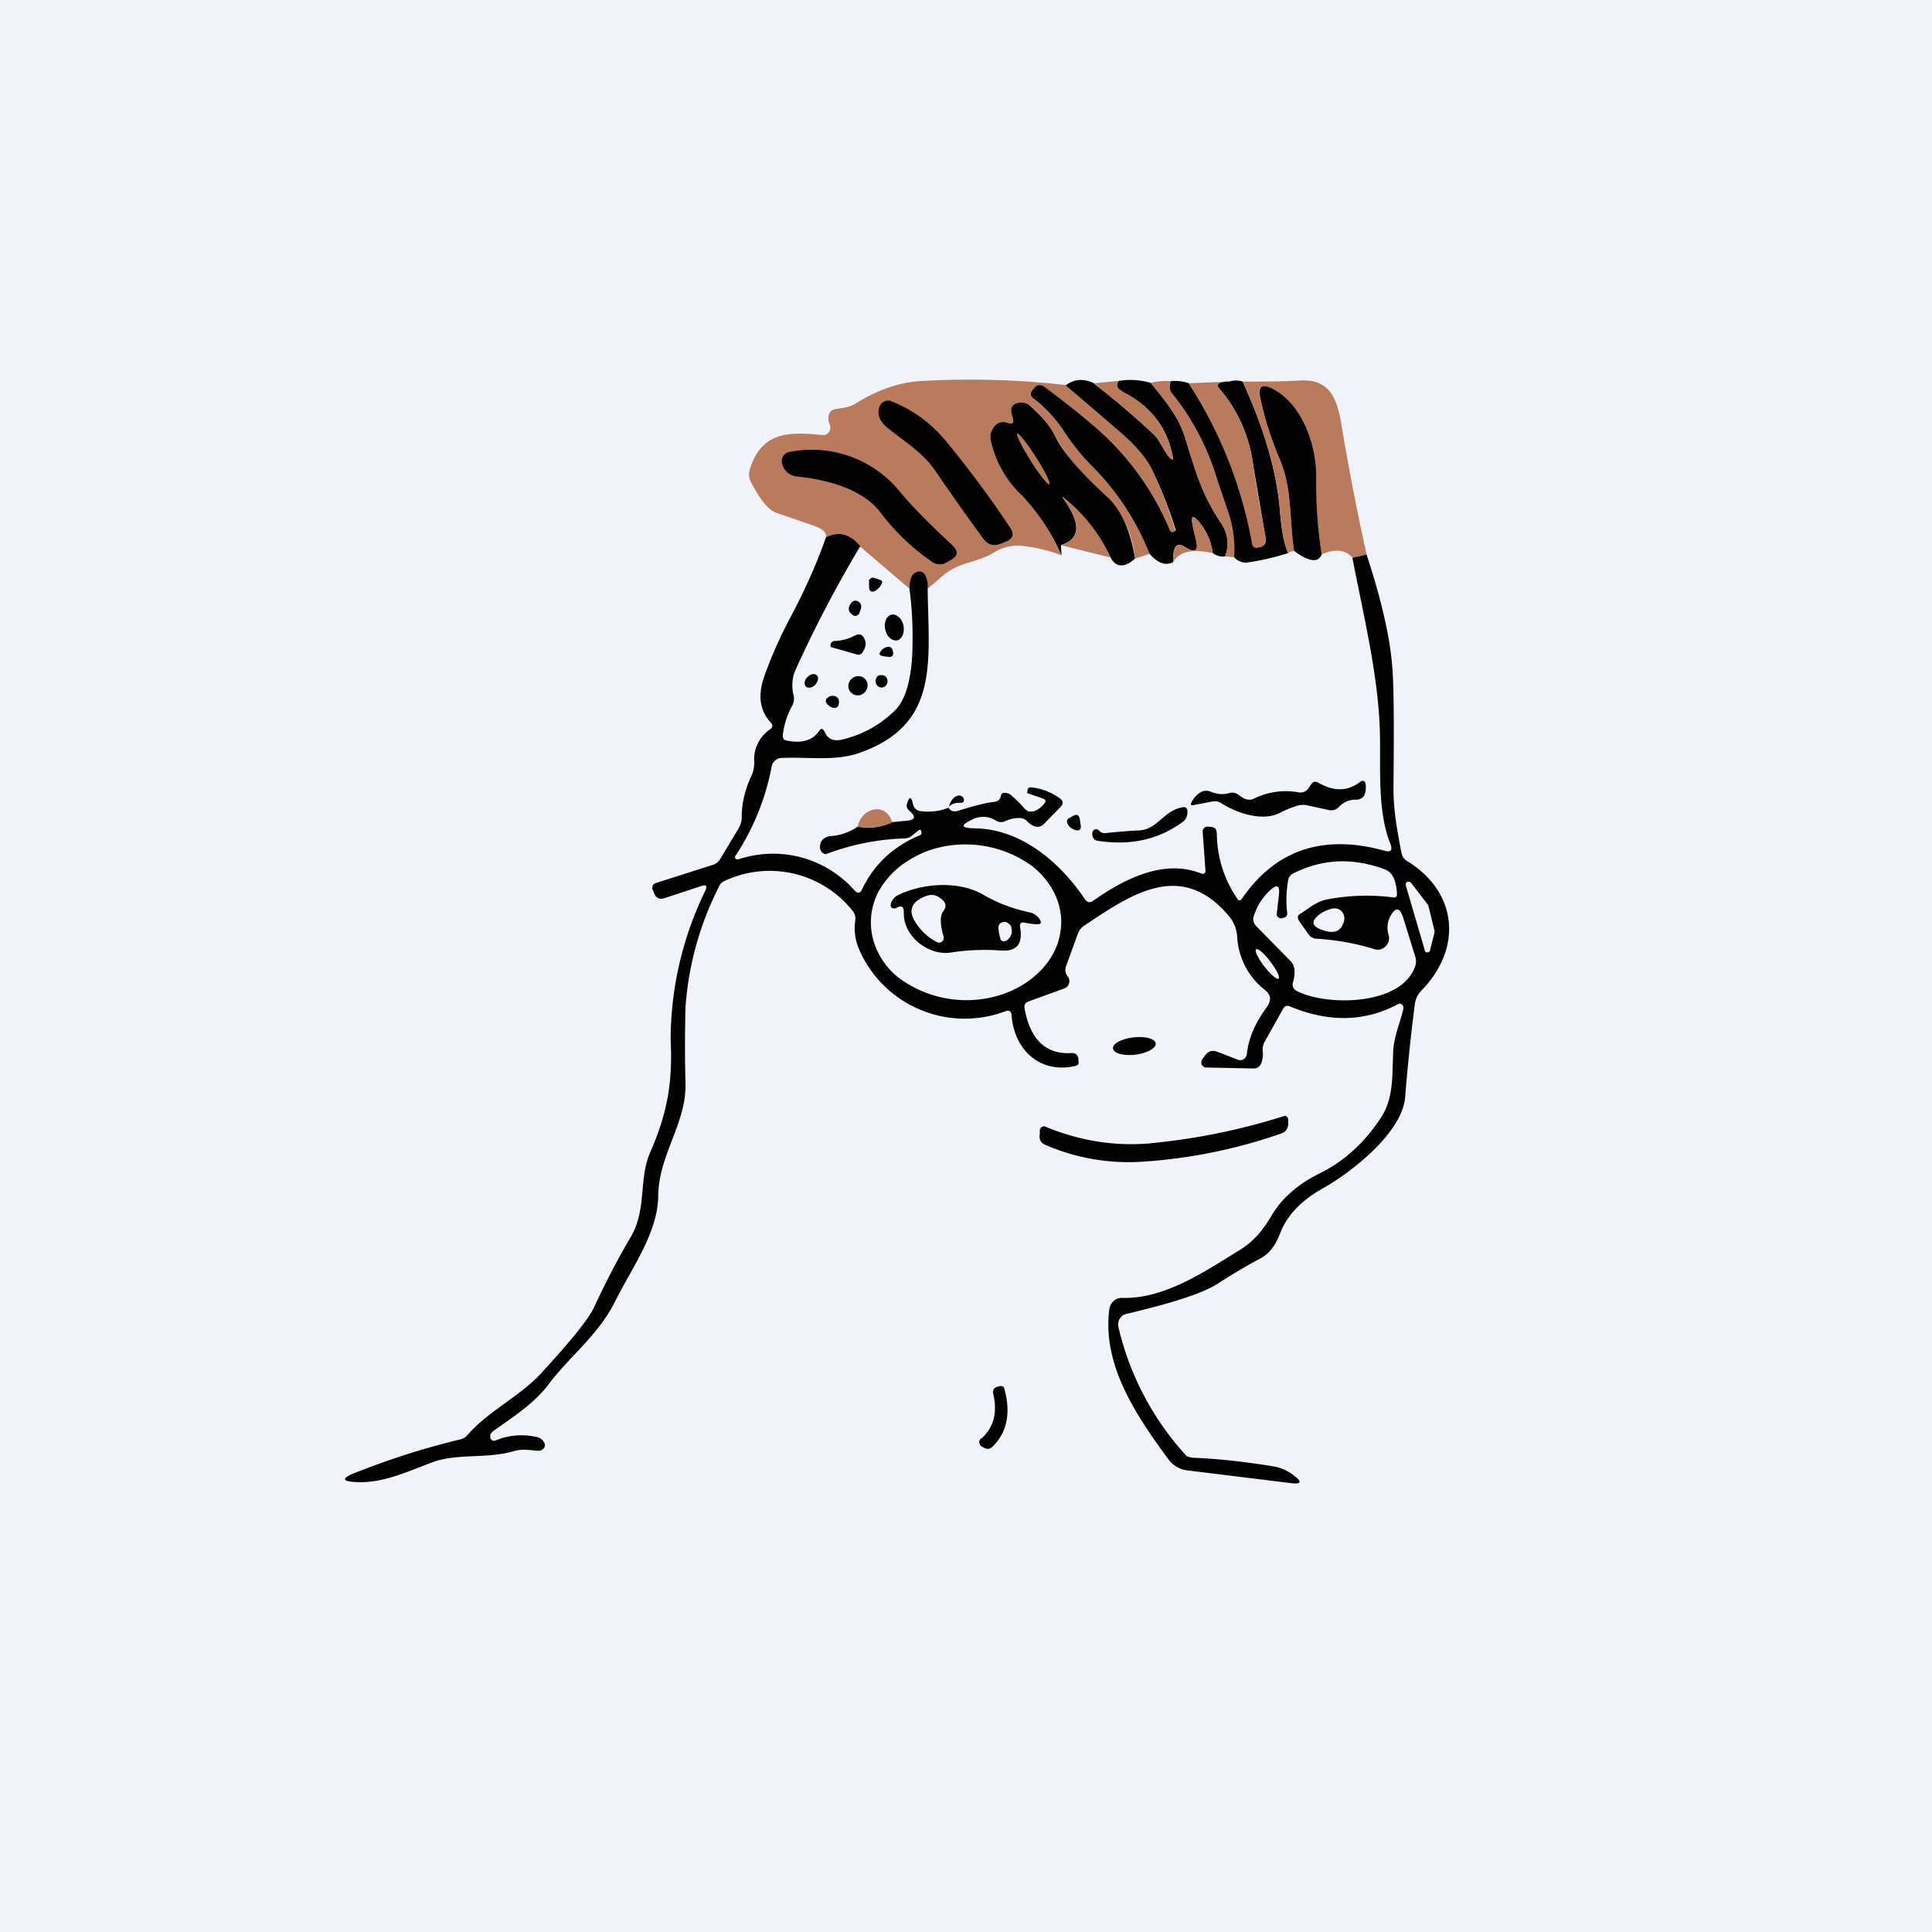 <svg xmlns="http://www.w3.org/2000/svg" width="24" height="24" fill="none" viewBox="0 0 24 24"><rect x="0" y="0" width="24" height="24" fill="#333333" stroke="none"/><g clip-path="url(#a)"><path fill="#F0F3FA" d="M0 0h24v24H0z"/><path fill="#B97B5C" d="M13.243 4.783q.3.27.6.514c.24.206.403.386.476.553q.166.363.283.746l-.026.013c-.021.004-.034 0-.043-.022a3.4 3.4 0 0 0-.968-1.315 10 10 0 0 0-.596-.467q-.066-.051-.124.021l-.022.026c-.03.043-.021.073.013.103q.232.166.394.424.144.22.352.428.45.466.702 1.072l-.184.06a1.28 1.28 0 0 0-.347-.767 2.9 2.9 0 0 1-.643-.746 1.3 1.3 0 0 0-.3-.377.17.17 0 0 0-.193-.034q-.063.027-.055.098.002.04.017.073.03.095-.06.069c-.086-.03-.146 0-.189.077a.18.18 0 0 0-.021.145c.081.292.163.455.394.686.18.18.343.429.484.737a1.8 1.8 0 0 0-.505-.12.55.55 0 0 0-.339.086c-.197.12-.416.116-.608.266l-.21.18a.3.3 0 0 0-.03-.163q-.032-.064-.095-.043-.103.019-.103.206l-.613-.523c-.12-.159-.261-.193-.424-.116q.02-.085-.171-.15l-.45-.154q-.14-.051-.313-.386a.2.2 0 0 1-.013-.146c.146-.492.514-.471.909-.432a.09.09 0 0 0 .077-.039.1.1 0 0 0 .008-.094.17.17 0 0 1-.013-.112c.013-.043.039-.073.082-.077.111-.021.171-.017.27-.081.266-.163.536-.257.818-.27a10.6 10.6 0 0 1 1.775.051z"/><path fill="#020202" d="M13.586 4.761q.384.297.737.626c.086.077.124.197.197.287.043.051.06.043.043-.026-.069-.338-.27-.6-.6-.771-.086-.047-.111-.094-.064-.146a.9.9 0 0 1 .398.026c.172.218.339.403.429.686.12.39.193.685.45 1.067a.44.44 0 0 1 .043.403.22.22 0 0 1-.154-.043.75.75 0 0 0-.193-.412q-.079-.082-.06.035a1 1 0 0 0 .043.192c.042.16-.005.193-.138.108q-.155-.096-.141.188-.141.077-.296-.103c-.16-.4-.397-.764-.698-1.071a2.7 2.7 0 0 1-.352-.429 1.6 1.6 0 0 0-.394-.428c-.034-.026-.043-.06-.013-.099l.021-.026q.052-.072.129-.02c.206.153.407.308.591.466.425.354.757.806.969 1.316q.012.03.043.021l.026-.013.004-.008a5.6 5.6 0 0 0-.287-.737c-.073-.163-.236-.347-.48-.549l-.6-.514c.107-.082.227-.086.351-.026z"/><path fill="#B97B5C" d="M13.898 4.731q-.064.077.065.146a1.1 1.1 0 0 1 .6.772c.017.072 0 .077-.043.025-.073-.085-.112-.21-.197-.287q-.354-.328-.733-.626zm.643.005c-.013.068-.013.115.009.141.261.322.454.686.57 1.084l.141.412a1.3 1.3 0 0 1 .069.548l-.112-.008a.44.44 0 0 0-.042-.403c-.258-.381-.33-.677-.455-1.067-.085-.283-.248-.467-.428-.686a.7.7 0 0 1 .248-.021"/><path fill="#020202" d="M14.542 4.736a.5.5 0 0 1 .227.025 5.4 5.4 0 0 1 .805 2.032.06.06 0 0 0 .047.008l.04-.008q.076-.024.06-.112l-.155-.912a1.8 1.8 0 0 0-.42-.943c-.03-.035-.026-.056.017-.073a.3.3 0 0 1 .107-.013.27.27 0 0 1 .167 0q.406.887.463 1.607.032.387.103.523a3 3 0 0 1-.527.12.2.2 0 0 1-.146-.069 1.4 1.4 0 0 0-.069-.548l-.14-.412a3.1 3.1 0 0 0-.57-1.084c-.022-.026-.022-.073-.01-.141"/><path fill="#B97B5C" d="M15.27 4.74a.3.3 0 0 0-.107.013q-.063.027-.017.073c.227.261.368.578.42.943.042.3.098.6.158.912q.013.088-.064.112l-.039.008a.06.06 0 0 1-.043-.008.1.1 0 0 1-.021-.017 5.4 5.4 0 0 0-.793-2.015zm.167 0c.236 0 .471 0 .707-.013.343-.021.454.176.514.514q.136.824.318 1.646l-.172.043q-.135-.153-.386-.043a6 6 0 0 1-.072-.973c.004-.403-.18-.913-.553-1.093-.12-.055-.172-.017-.137.12q.084.399.24.759c.158.364.12.75.18 1.149a.09.09 0 0 0-.073.021q-.071-.13-.103-.523-.058-.72-.463-1.607"/><path fill="#020202" d="M16.419 6.887q-.066.162-.343-.043c-.06-.394-.022-.78-.18-1.144a4 4 0 0 1-.24-.759q-.044-.204.137-.12c.373.18.557.686.557 1.093-.004.322.017.643.069.973m-3.99-.133q-.13.052-.215-.064a29 29 0 0 1-.591-.836c-.154-.227-.377-.364-.583-.527-.12-.094-.154-.188-.107-.291a.12.12 0 0 1 .06-.052.1.1 0 0 1 .077 0q.417.162.711.532.418.513.763 1.033c.06.085.043.141-.051.18l-.06.025zm1.671.185c-.128.115-.236.115-.304-.013a2.1 2.1 0 0 0-.6-.75l.004.004c.232.321.227.514-.021.591l.008.129a2.6 2.6 0 0 0-.484-.737 1.33 1.33 0 0 1-.394-.686.18.18 0 0 1 .021-.146c.043-.077.107-.107.189-.077.06.017.081 0 .06-.068a.4.4 0 0 1-.018-.073q-.007-.072.056-.099a.17.17 0 0 1 .193.039c.12.111.227.223.3.373q.161.308.643.745c.171.159.291.416.347.768"/><path fill="#B97B5C" d="M12.801 5.722c.112.175.215.308.236.295.017-.012-.056-.167-.171-.342-.107-.172-.215-.3-.232-.292-.017.013.06.167.172.343z"/><path fill="#020202" d="M9.81 5.614a1.41 1.41 0 0 1 1.372.498c.205.244.428.454.651.664.073.073.069.128-.021.18l-.052.03a.16.16 0 0 1-.184-.009 2.7 2.7 0 0 1-.63-.6c-.236-.317-.694-.42-1.046-.458a.21.21 0 0 1-.18-.142.13.13 0 0 1 .004-.103.12.12 0 0 1 .082-.06z"/><path fill="#B97B5C" d="m13.796 6.926-.617-.154c.248-.077.257-.27.021-.592v-.008h.004c.266.214.459.463.592.754m1.268-.056q-.386-.082-.488.112c-.009-.189.043-.253.141-.189.129.086.176.052.133-.107l-.043-.193c-.008-.077.013-.085.065-.034a.74.74 0 0 1 .192.411"/><path fill="#020202" d="M10.684 6.789q-.45.753-.81 1.551a.5.5 0 0 0-.013.309.2.2 0 0 1-.017.111 1 1 0 0 0-.12.373q-.001.058.043.065c.193.042.326 0 .407-.116.026-.039.043-.034.065 0 .042.098.111.128.214.107.261-.059.5-.193.686-.386q.166-.193.193-.664c.012-.3 0-.579-.035-.827 0-.129.034-.193.103-.21q.063-.015.094.043a.3.3 0 0 1 .03.171c.009.892.159 1.689-.857 2.04-.3.103-.647.043-.968.06a.12.12 0 0 0-.069.03.13.13 0 0 0-.043.069c-.075.403-.23.786-.458 1.127l.004.021.017.013h.021a1.35 1.35 0 0 1 1.445.386c.043.043.073.034.094-.017q.223-.463.716-.669c.017-.004.021-.017.021-.034-.004-.039-.021-.043-.043-.022l-.064.052a.16.16 0 0 1-.098.043c-.338.01-.67.077-.986.197a.1.1 0 0 1-.03-.013.086.086 0 0 1-.039-.06c-.008-.09.043-.146.146-.154a.66.66 0 0 0 .321-.116.7.7 0 0 0 .429-.056l.171-.017c.12-.008.129-.051.039-.128-.03-.026-.039-.056-.021-.099q.038-.11.064 0l.013.043a.1.1 0 0 0 .034.043.08.08 0 0 0 .051.021q.193.023.348-.043.037.064.12.039c.188-.06.342-.099.454-.112q.064-.008.077-.072c.004-.026.021-.039.043-.039a.12.12 0 0 1 .09.034q.09.077.167.168l.043.03h.056a.27.27 0 0 0 .137-.095c.03-.034.021-.056-.018-.068l-.188-.065-.004-.008.008-.039q0-.011.013-.017a.03.03 0 0 1 .022-.009.73.73 0 0 1 .364.138q.066.047.008.107l-.201.205a.11.11 0 0 1-.12.035.24.24 0 0 1-.09-.06.13.13 0 0 0-.103-.043c-.06 0-.12.013-.171.038a.12.12 0 0 1-.12-.008.29.29 0 0 0-.287-.013c-.155.073-.15.107.025.111.562.005 1.05.403 1.372.883q.043.057.098.018c.386-.27.874-.523 1.337-.343.043.017.065 0 .06-.043l-.034-.472q-.001-.012.004-.025a.1.1 0 0 1 .013-.022.06.06 0 0 1 .052-.017l.043.004c.042.005.06.03.064.078.001.297.094.587.266.83a.034.034 0 0 0 .042-.012c.416-.609 1.008-.814 1.779-.6.073.021.099-.009.069-.086-.163-.402-.12-.943-.13-1.384-.02-.716-.205-1.457-.342-2.169l.176-.042c.188.574.296 1.045.321 1.422q.026.315.013 1.479c0 .283.047.531.099.802a.15.15 0 0 0 .073.107c.617.377.694 1.071.18 1.602a.3.3 0 0 0-.086.172q-.076.59-.12 1.149c-.03.454-.694.96-1.029 1.144-.223.128-.428.3-.527.561q-.089.231-.248.309-.251.134-.528.313c-.312.201-1.14.368-1.165.385q-.083.052-.065.155c.14.598.432 1.15.849 1.602l.06.018c.33.012.668.051 1.011.107a.56.56 0 0 1 .266.12c.094.073.086.103-.034.09l-1.294-.159a.34.34 0 0 1-.24-.141c-.386-.527-.828-1.166-.73-1.869a.16.16 0 0 1 .057-.098.14.14 0 0 1 .098-.035c.527.017 1.033-.33 1.457-.591.159-.094.287-.236.395-.42.128-.223.334-.403.604-.536q.45-.22.758-.686c.163-.244.142-.522.155-.805.004-.202.085-.365.128-.557l-.004-.03a.04.04 0 0 0-.013-.018.04.04 0 0 0-.047-.008q-.618.333-1.346.03c-.038-.017-.064-.004-.085.03l-.228.407a.2.2 0 0 0-.025.12.3.3 0 0 1-.017.146q-.026.066-.095.068l-.591-.012c-.013 0-.022 0-.03-.01a.06.06 0 0 1-.03-.053q0-.017.008-.032l.03-.043c.043-.064.095-.085.168-.055l.253.098a.08.08 0 0 0 .068-.008.1.1 0 0 0 .039-.065q.03-.288.248-.582c.06-.086.052-.155-.026-.215a.9.9 0 0 1-.342-.651.44.44 0 0 0-.107-.27c-.596-.703-1.222-.257-1.8.128a.2.2 0 0 0-.073.099l-.146.399a.13.13 0 0 0 .017.124q.033.04.021.085a.09.09 0 0 1-.06.069l-.437.159q-.072.02-.055.098.11.578.587.545c.043 0 .073.02.081.072v.03c.009.03-.004.047-.03.056-.407.103-.758-.154-.801-.621 0-.056-.03-.073-.077-.056a1.43 1.43 0 0 1-1.818-.771.66.66 0 0 1-.047-.356.15.15 0 0 0-.043-.133 1.316 1.316 0 0 0-1.568-.364.14.14 0 0 0-.086.085 3.9 3.9 0 0 0-.411 1.483c-.009.326-.009.652 0 .969.004.488-.33.87-.339 1.371 0 .463-.334.913-.54 1.329-.214.42-.553.664-.827 1.028-.18.236-.437.399-.677.57a.12.12 0 0 0-.043.052v.034a.06.06 0 0 0 .026.034.05.05 0 0 0 .043 0 .83.83 0 0 1 .501-.043q.058.008.094.06c.018.026.018.048.009.069-.017.03-.043.043-.086.043-.103-.009-.184-.026-.291.004-.339.099-.686.026-.999.133-.3.111-.6.257-.921.253q-.349-.006-.022-.129.637-.25 1.273-.402a.17.17 0 0 0 .099-.065c.27-.3.625-.458.9-.75q.567-.615.664-.827.221-.477.454-.87c.206-.351.095-.72.245-1.059.214-.488.278-.874.252-1.392.001-.642.148-1.275.43-1.852q.043-.09-.048-.06l-.454.15q-.104.035-.138-.073l-.017-.038a.06.06 0 0 1 .005-.043c0-.009.008-.013.012-.017a.1.1 0 0 1 .018-.013l.724-.231a.16.16 0 0 0 .086-.073l.231-.386a.26.26 0 0 0 .034-.129c0-.18.043-.351.12-.514a.4.4 0 0 0 .035-.184.45.45 0 0 1 .197-.395q.052-.039.008-.085-.2-.218-.085-.557.129-.373.342-.772c.163-.308.31-.63.43-.973.162-.077.3-.043.428.116z"/><path fill="#020202" d="M10.933 7.204c.026.009.03.022.021.043a.2.2 0 0 1-.086.095q-.064.027-.072-.043v-.095l.017-.017a.05.05 0 0 1 .047-.008zm-.245.373-.012.035a.02.02 0 0 1-.013.021.1.1 0 0 1-.017.013.05.05 0 0 1-.043 0q-.103-.063-.026-.159a.064.064 0 0 1 .094-.008c.03.025.035.055.018.098m.31.249c.02.086.085.141.15.128.063-.021.093-.107.072-.192s-.09-.142-.154-.125c-.06.022-.09.103-.069.189m-.352.304-.318-.09a.02.02 0 0 1-.012-.021q0-.018.012-.035a.05.05 0 0 1 .043-.021c.09-.004.18-.03.258-.073.042-.017.072-.013.098.026q.058.085-.013.188a.06.06 0 0 1-.03.026.06.06 0 0 1-.038 0m.377-.094c.03-.004.051.004.064.034l.009.039c0 .043-.022.055-.06.051l-.06-.008c-.056-.009-.065-.03-.026-.073a.13.13 0 0 1 .073-.043m-.9.476c.038-.043.051-.095.026-.12-.026-.03-.078-.022-.116.017-.039.034-.047.085-.026.115.026.03.077.022.116-.012m.831-.125c.034 0 .06.022.069.056a.08.08 0 0 1-.026.081.07.07 0 0 1-.077.009.08.08 0 0 1-.043-.073q.006-.078.077-.073m-.261.245a.127.127 0 0 0 .081-.15.116.116 0 0 0-.145-.078.124.124 0 0 0-.086.15.117.117 0 0 0 .15.078m-.339.162a.17.17 0 0 1-.085-.055.04.04 0 0 1-.01-.035l.005-.021a.04.04 0 0 1 .013-.013.1.1 0 0 1 .099-.021.07.07 0 0 1 .043.043.13.13 0 0 1-.005.072.05.05 0 0 1-.025.026.04.04 0 0 1-.035 0zm5.22 1.128a.9.9 0 0 1 .566-.078.12.12 0 0 0 .111-.047l.035-.051c.025-.039.055-.043.094-.022.184.108.356.108.506-.004.043-.034.073-.026.081.034 0 .039 0 .073-.013.112a.1.1 0 0 1-.043.051.1.1 0 0 1-.055.017.28.28 0 0 0-.223.09.13.13 0 0 1-.124.039l-.275-.06a.24.24 0 0 0-.111.004 1.2 1.2 0 0 0-.215.086c-.218.12-.544.008-.737-.116a.15.15 0 0 0-.107-.021l-.227.043c-.043.012-.056 0-.03-.043a.3.3 0 0 1 .111-.116.14.14 0 0 1 .125-.004c.073.03.15.038.223.017a.13.13 0 0 1 .12.021l.064.043a.2.2 0 0 0 .064.017c.022 0 .043 0 .06-.012m-3.788.107c.017-.073.055-.125.103-.142.025-.008.042-.008.064.009.013.008.017.021.021.034 0 .03-.008.043-.038.043q-.103-.007-.155.056zm1.941.321q.207-.024.42-.034c.232-.009.304-.245.54-.287q.064-.015.064.055c0 .056-.021.103-.064.129-.291.214-.643.296-1.054.231a.07.07 0 0 1-.056-.043.09.09 0 0 1 0-.077.04.04 0 0 1 .017-.017.043.043 0 0 1 .056.009.1.1 0 0 0 .077.034"/><path fill="#B97B5C" d="M11.087 10.213a.7.7 0 0 1-.433.055c.052-.24.352-.308.429-.055z"/><path fill="#020202" d="m13.269 10.17.06-.034q.072-.04.085.043l.009.06q.02.101-.077.068a.16.16 0 0 1-.09-.085.04.04 0 0 1 0-.026.04.04 0 0 1 .013-.026"/><path fill="#F0F3FA" d="M13.183 11.451q-.001.194-.086.369a1 1 0 0 1-.257.317c-.107.09-.24.163-.386.214a1.41 1.41 0 0 1-1.285-.201.9.9 0 0 1-.258-.313.82.82 0 0 1-.008-.741q.09-.175.257-.318c.107-.085.236-.162.381-.214a1.41 1.41 0 0 1 1.29.202q.168.137.258.313a.8.8 0 0 1 .094.372m2.957-.008.111.158c.026.039.065.06.108.06q.384.026.711.129a.13.13 0 0 0 .137-.03.14.14 0 0 0 .043-.146.3.3 0 0 1 .021-.231q.096-.178.16.017l.15.484a.2.2 0 0 1 0 .116c-.168.497-1.107.501-1.475.309q-.066-.04-.043-.112a.4.4 0 0 0 .017-.154.18.18 0 0 0-.051-.107l-.429-.437a.12.12 0 0 1-.021-.13.73.73 0 0 1 .201-.312q.128-.115.107.06l-.026.231v.026l.018.022.021.012h.021l.04-.012a.04.04 0 0 0 .02-.018.05.05 0 0 0 .01-.03 1.4 1.4 0 0 1 .012-.42.11.11 0 0 1 .06-.077c.356-.18.729-.201 1.131-.055.125.043.15.175.159.3q.006.065-.052.051a2.6 2.6 0 0 0-.788.021c-.159.026-.227.1-.356.18-.043.022-.043.056-.017.095m1.56.364-.236-.806a.04.04 0 0 1 0-.025c0-.009.009-.018.018-.022a.04.04 0 0 1 .025 0c.009 0 .013.005.022.013l.214.279.004.017.073.3a.04.04 0 0 1 0 .021l-.056.223q0 .012-.012.017a.034.034 0 0 1-.043 0 .04.04 0 0 1-.013-.017z"/><path fill="#020202" d="M11.134 11.28a.05.05 0 0 1-.03.004c-.034 0-.043-.021-.038-.055a.17.17 0 0 1 .085-.107c.3-.15.763-.19 1.076 0q.258.148.574.214a.2.2 0 0 1 .107.073q.057.078-.034.072a1 1 0 0 1-.137-.017q-.078-.021-.064.06c.034.206-.043.3-.249.283a2.7 2.7 0 0 0-.613.026c-.283.043-.595-.21-.583-.497q.001-.115-.094-.056"/><path fill="#F0F3FA" d="M11.687 11.421q.001.109.034.21a.064.064 0 0 1-.017.064.056.056 0 0 1-.064.009.7.7 0 0 1-.274-.257c-.086-.141-.043-.249.141-.317a.17.17 0 0 1 .154.013q.13.082.06.171a.2.2 0 0 0-.034.107m4.719.125q-.17-.07-.017-.185a.4.4 0 0 1 .158-.073.12.12 0 0 1 .116.03.13.13 0 0 1 .034.12c-.034.137-.128.172-.291.107m-3.909.14a.05.05 0 0 1-.064-.008.61.61 0 0 1-.03-.146q-.001-.056.043-.072.043-.02.081.013a.1.1 0 0 1 .034.038l.009.052c0 .055-.026.094-.073.128zm3.21.322c.077.099.159.168.176.15.021-.017-.026-.111-.103-.214-.077-.099-.154-.167-.176-.15s.026.116.103.214"/><path fill="#020202" d="M14.1 13.102c.15-.018.261-.082.257-.138-.004-.06-.129-.094-.279-.077-.145.017-.257.077-.252.137.008.06.128.095.278.078zm.193 1.1a8 8 0 0 0 1.671-.342.04.04 0 0 1 .017.009q.01.006.017.018a.1.1 0 0 1 .005.024v.043q.001.091-.082.125a6.5 6.5 0 0 1-1.714.351 2.6 2.6 0 0 1-1.217-.206c-.06-.025-.086-.068-.073-.137v-.047a.06.06 0 0 1 .03-.043.05.05 0 0 1 .043 0q.635.264 1.303.206m-2.105 3.67q.233-.206.15-.558-.013-.066.043-.085l.043-.013.03.004.013.01q.006.007.008.016.127.455-.145.724-.046.044-.099.017l-.034-.017a.1.1 0 0 1-.021-.021.06.06 0 0 1 .012-.082z"/></g><defs><clipPath id="a"><path fill="#fff" d="M0 0h24v24H0z"/></clipPath></defs></svg>